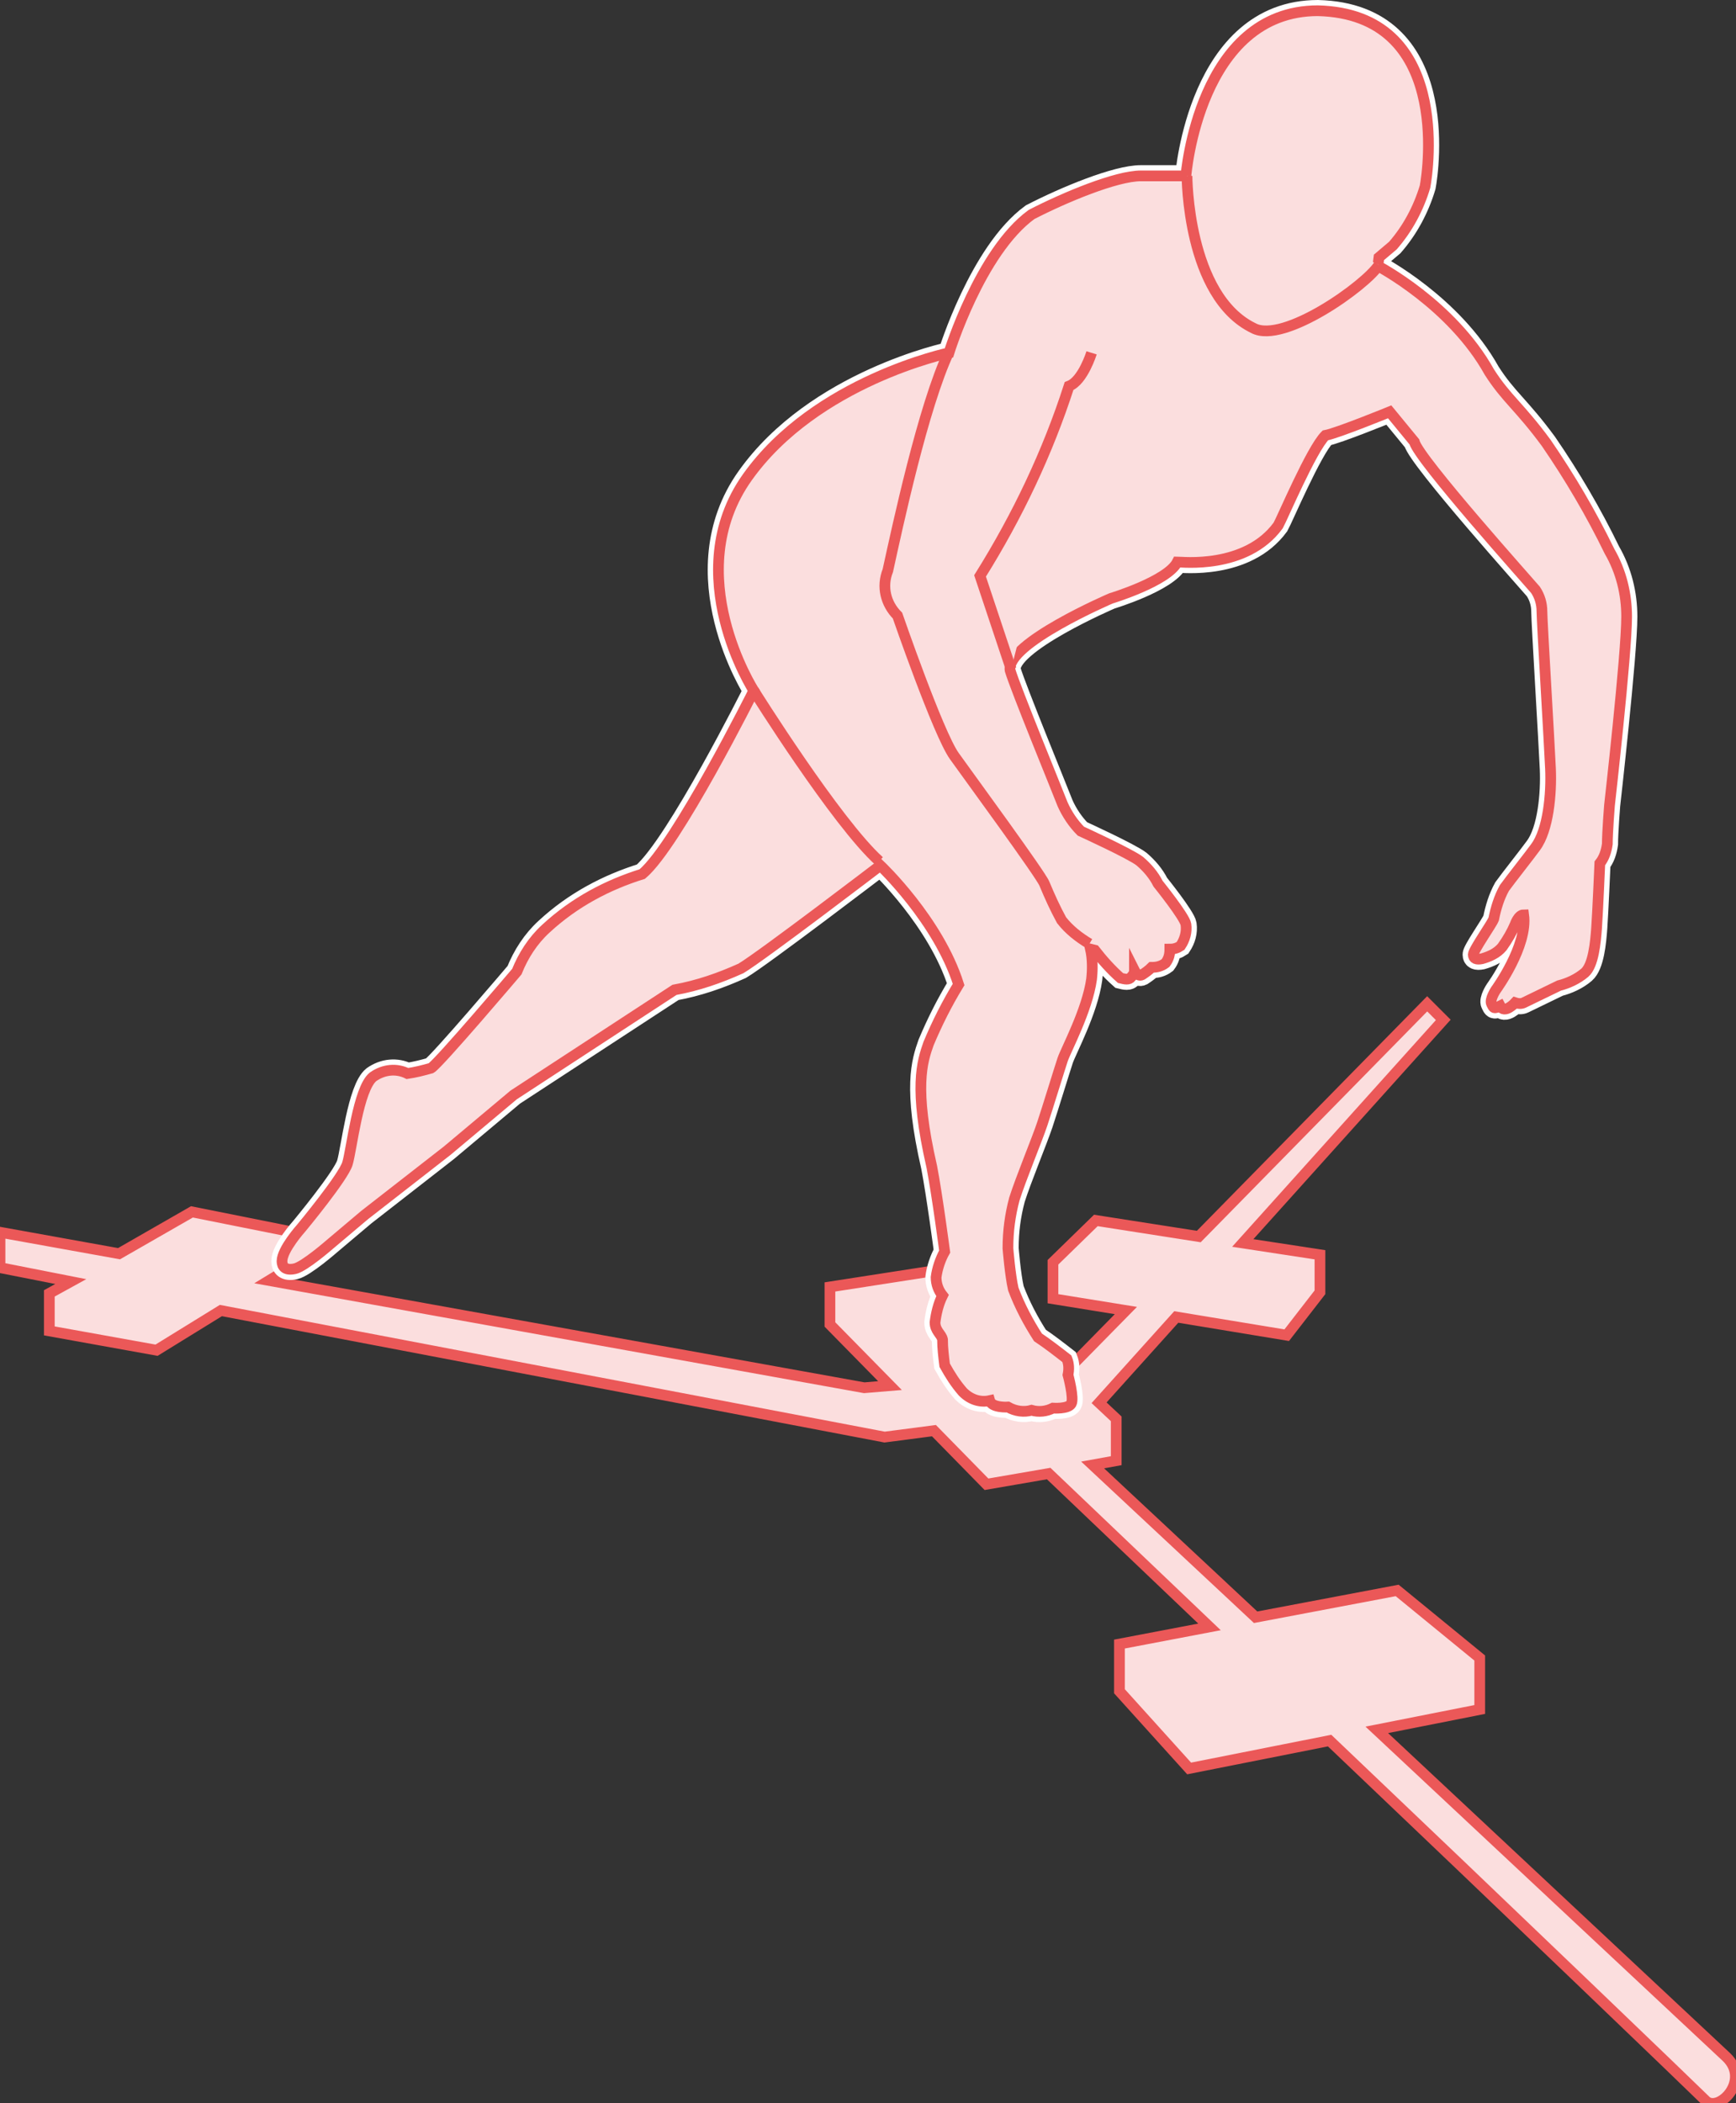 <?xml version="1.0" encoding="utf-8"?>
<!-- Generator: Adobe Illustrator 22.0.1, SVG Export Plug-In . SVG Version: 6.00 Build 0)  -->
<svg version="1.1" id="Layer_1" xmlns="http://www.w3.org/2000/svg" xmlns:xlink="http://www.w3.org/1999/xlink" x="0px" y="0px"
	 viewBox="0 0 161.9 196.1" style="enable-background:new 0 0 161.9 196.1;" xml:space="preserve">
<rect x="0" y="0" width="161.9" height="196.1" fill="#333333" stroke="none"/>
<style type="text/css">
	.st0{fill:#FBDEDE;stroke:#EB5858;stroke-miterlimit:10;}
	.st1{fill:#EB5858;stroke:#FFFFFF;stroke-width:2;stroke-miterlimit:10;}
	.st2{fill:none;stroke:#EB5858;stroke-miterlimit:10;}
</style>
<title>posterorlateral_reach</title>
<path class="st0" d="M161,191.8l-32.6-30.5l9.6-1.9v-4.8l-7.7-6.3l-13.2,2.5l-15.2-14.2l2.2-0.4v-3.9l-1.6-1.5l7.2-8l10.3,1.7l3.1-4
	V117l-7.2-1.1l18.7-20.8l-1.5-1.5l-21.3,21.7l-9.6-1.5l-4,3.9v3.4l6.8,1.1l-5.6,5.7h-0.1L89,118.2l-11.6,1.8v3.5l5.6,5.7l-2.4,0.2
	l-55.5-10l2.3-1.4v-3.1l-9.5-1.9l-6.8,3.9l-11.1-2v3.3l6.6,1.3l-2,1.1v3.5l10,1.8l6-3.7L82.5,134l4.6-0.6l4.9,5l5.8-1l15,14.3
	l-8.4,1.6v4.4l6.5,7.2l13.1-2.6c16.4,15.6,34.1,32.6,35.1,33.6C160.3,197,163.3,194,161,191.8z"/>
<path class="st1" d="M59.9,81.5c3.2-2.7,10.4-17.1,10.4-17.1s-7-10.9-0.6-19.9s18.8-11.6,18.8-11.6s2.9-9.4,7.7-12.9
	c3.1-1.6,7.9-3.6,10.2-3.6h4.2c0,0,1.2-15.4,12.3-15.4c12.4,0.3,10.3,14.8,10,16.4c-0.6,2-1.6,3.9-3,5.5l-1.3,1.1l-0.1,0.8
	c0,0,6.9,3.6,10.4,9.9c1.6,2.5,2.8,3.2,5.3,6.6c2.2,3.2,4.2,6.6,5.9,10.1c1.1,1.9,1.6,4,1.6,6.1c0,3.5-1.6,17.6-1.6,17.6
	s-0.2,2.5-0.2,3.6c-0.1,0.7-0.3,1.3-0.7,1.8c0,0-0.2,4.6-0.3,6s-0.3,3.5-1.1,4.2c-0.7,0.6-1.6,1-2.4,1.2l-3.3,1.6
	c-0.2,0.1-0.5,0.1-0.8,0c0,0-1,1.1-1.4,0.3c-0.6,0.3-0.6,0.2-0.8-0.2s0.4-1.3,0.4-1.3s3-4.1,2.6-7c-0.5,0-0.8,0.9-0.8,0.9
	c-0.3,0.7-0.7,1.4-1.2,2.1c-0.5,0.6-1.2,0.9-1.9,1.1c-0.5,0.1-0.8,0-0.8-0.4s1.7-2.8,1.9-3.3c0.2-1,0.5-2,1-2.9
	c0.5-0.7,2.4-3.1,2.9-3.8c1.2-1.6,1.5-5,1.4-7.3s-0.8-13.8-0.8-14.7c0-0.7-0.2-1.4-0.6-2c-0.5-0.6-10.9-12.2-11.3-13.8l-2.3-2.8
	c0,0-4.9,2-6,2.2c-1.3,1.3-4,7.7-4.4,8.4c-3,4.1-9,3.4-9.4,3.4c-0.9,1.8-6.2,3.4-6.2,3.4s-9.8,4.2-9.4,6.7
	c0.5,1.7,4.4,11.2,4.9,12.5c0.4,0.9,1,1.8,1.7,2.5c0,0,4.6,2.1,5.5,2.8c0.7,0.6,1.3,1.3,1.7,2.1c0,0,2.5,3.1,2.6,3.8
	c0.1,0.7-0.1,1.4-0.5,2c-0.3,0.2-0.6,0.3-1,0.3c0,0.5-0.1,0.9-0.4,1.3c-0.4,0.3-0.8,0.4-1.3,0.4c-0.3,0.3-0.6,0.5-0.9,0.7
	c-0.4,0.2-0.7-0.4-0.7-0.4c0,0.2-0.1,0.4-0.3,0.6c-0.2,0.3-0.6,0.2-1,0.1c-0.9-0.8-1.7-1.7-2.4-2.6l-0.4-0.1
	c0.2,0.9,0.2,1.9,0.1,2.8c-0.4,2.9-2.4,6.6-2.7,7.5s-1.4,4.5-1.9,6s-2,5.1-2.6,7c-0.4,1.5-0.6,3-0.6,4.6c0,0,0.2,2.5,0.5,3.8
	c0.6,1.6,1.4,3.1,2.3,4.5c0.9,0.6,1.8,1.3,2.7,2c0.2,0.5,0.2,1,0.1,1.5c0,0,0.6,2.2,0.3,2.7s-1.7,0.4-1.7,0.4
	c-0.6,0.3-1.3,0.4-2,0.2c-0.7,0.2-1.5,0.1-2.2-0.3c0,0-1.5,0.1-1.7-0.6c-0.9,0.2-1.8-0.1-2.5-0.8c-0.7-0.8-1.2-1.6-1.7-2.5
	c-0.1-0.8-0.2-1.6-0.2-2.4c-0.1-0.5-0.7-0.8-0.7-1.6c0.1-0.8,0.3-1.7,0.7-2.5c-0.4-0.5-0.6-1.1-0.6-1.7c0.1-0.8,0.4-1.7,0.8-2.4
	c0,0-0.7-5.3-1.2-7.9c-1.7-7.4-0.9-9.8-0.3-11.5c0.8-1.9,1.7-3.7,2.8-5.5c-1.9-6-7.3-11.1-7.3-11.1s-11,8.4-13,9.6
	c-2,0.9-4,1.6-6.2,2l-15,9.8l-6.2,5.2l-7.7,6l-3.2,2.7c0,0-2.4,2.1-3.3,2.3s-1.2-0.2-1.2-0.7c0-1.1,1.8-3.1,1.8-3.1s3.9-4.7,4.3-6
	s1-7,2.4-8.1c1-0.7,2.2-0.8,3.2-0.3c0.7-0.1,1.5-0.3,2.2-0.5c0.7-0.4,8-9,8-9c0.6-1.5,1.5-2.9,2.7-4C53.6,84.1,56.7,82.5,59.9,81.5z
	"/>
<path class="st0" d="M59.9,81.5c3.2-2.7,10.4-17.1,10.4-17.1s-7-10.9-0.6-19.9s18.8-11.6,18.8-11.6s2.9-9.4,7.7-12.9
	c3.1-1.6,7.9-3.6,10.2-3.6h4.2c0,0,1.2-15.4,12.3-15.4c12.4,0.3,10.3,14.8,10,16.4c-0.6,2-1.6,3.9-3,5.5l-1.3,1.1l-0.1,0.8
	c0,0,6.9,3.6,10.4,9.9c1.6,2.5,2.8,3.2,5.3,6.6c2.2,3.2,4.2,6.6,5.9,10.1c1.1,1.9,1.6,4,1.6,6.1c0,3.5-1.6,17.6-1.6,17.6
	s-0.2,2.5-0.2,3.6c-0.1,0.7-0.3,1.3-0.7,1.8c0,0-0.2,4.6-0.3,6s-0.3,3.5-1.1,4.2c-0.7,0.6-1.6,1-2.4,1.2l-3.3,1.6
	c-0.2,0.1-0.5,0.1-0.8,0c0,0-1,1.1-1.4,0.3c-0.6,0.3-0.6,0.2-0.8-0.2s0.4-1.3,0.4-1.3s3-4.1,2.6-7c-0.5,0-0.8,0.9-0.8,0.9
	c-0.3,0.7-0.7,1.4-1.2,2.1c-0.5,0.6-1.2,0.9-1.9,1.1c-0.5,0.1-0.8,0-0.8-0.4s1.7-2.8,1.9-3.3c0.2-1,0.5-2,1-2.9
	c0.5-0.7,2.4-3.1,2.9-3.8c1.2-1.6,1.5-5,1.4-7.3s-0.8-13.8-0.8-14.7c0-0.7-0.2-1.4-0.6-2c-0.5-0.6-10.9-12.2-11.3-13.8l-2.3-2.8
	c0,0-4.9,2-6,2.2c-1.3,1.3-4,7.7-4.4,8.4c-3,4.1-9,3.4-9.4,3.4c-0.9,1.8-6.2,3.4-6.2,3.4s-9.8,4.2-9.4,6.7
	c0.5,1.7,4.4,11.2,4.9,12.5c0.4,0.9,1,1.8,1.7,2.5c0,0,4.6,2.1,5.5,2.8c0.7,0.6,1.3,1.3,1.7,2.1c0,0,2.5,3.1,2.6,3.8
	c0.1,0.7-0.1,1.4-0.5,2c-0.3,0.2-0.6,0.3-1,0.3c0,0.5-0.1,0.9-0.4,1.3c-0.4,0.3-0.8,0.4-1.3,0.4c-0.3,0.3-0.6,0.5-0.9,0.7
	c-0.4,0.2-0.7-0.4-0.7-0.4c0,0.2-0.1,0.4-0.3,0.6c-0.2,0.3-0.6,0.2-1,0.1c-0.9-0.8-1.7-1.7-2.4-2.6l-0.4-0.1
	c0.2,0.9,0.2,1.9,0.1,2.8c-0.4,2.9-2.4,6.6-2.7,7.5s-1.4,4.5-1.9,6s-2,5.1-2.6,7c-0.4,1.5-0.6,3-0.6,4.6c0,0,0.2,2.5,0.5,3.8
	c0.6,1.6,1.4,3.1,2.3,4.5c0.9,0.6,1.8,1.3,2.7,2c0.2,0.5,0.2,1,0.1,1.5c0,0,0.6,2.2,0.3,2.7s-1.7,0.4-1.7,0.4
	c-0.6,0.3-1.3,0.4-2,0.2c-0.7,0.2-1.5,0.1-2.2-0.3c0,0-1.5,0.1-1.7-0.6c-0.9,0.2-1.8-0.1-2.5-0.8c-0.7-0.8-1.2-1.6-1.7-2.5
	c-0.1-0.8-0.2-1.6-0.2-2.4c-0.1-0.5-0.7-0.8-0.7-1.6c0.1-0.8,0.3-1.7,0.7-2.5c-0.4-0.5-0.6-1.1-0.6-1.7c0.1-0.8,0.4-1.7,0.8-2.4
	c0,0-0.7-5.3-1.2-7.9c-1.7-7.4-0.9-9.8-0.3-11.5c0.8-1.9,1.7-3.7,2.8-5.5c-1.9-6-7.3-11.1-7.3-11.1s-11,8.4-13,9.6
	c-2,0.9-4,1.6-6.2,2l-15,9.8l-6.2,5.2l-7.7,6l-3.2,2.7c0,0-2.4,2.1-3.3,2.3s-1.2-0.2-1.2-0.7c0-1.1,1.8-3.1,1.8-3.1s3.9-4.7,4.3-6
	s1-7,2.4-8.1c1-0.7,2.2-0.8,3.2-0.3c0.7-0.1,1.5-0.3,2.2-0.5c0.7-0.4,8-9,8-9c0.6-1.5,1.5-2.9,2.7-4C53.6,84.1,56.7,82.5,59.9,81.5z
	"/>
<path class="st2" d="M88.5,32.8c-2.4,5.1-4.8,16.3-5.7,20.4c-0.6,1.5-0.2,3.1,0.9,4.2c0,0,3.8,11,5.3,13.1s8.1,11.1,8.4,11.9
	c0.5,1.2,1,2.3,1.6,3.4c0.7,0.9,1.6,1.6,2.6,2.2"/>
<path class="st0" d="M101.8,32.9c0,0-0.8,2.6-2.1,3.1c-2,6.2-4.8,12.1-8.3,17.7l2.9,8.7"/>
<path class="st0" d="M110.7,16.4c0,0,0,11.2,6.2,14.2c2.8,1.5,10.5-4,11.7-5.9"/>
<path class="st0" d="M70.3,64.4c0,0,7.7,12.3,11.7,15.9"/>
</svg>
